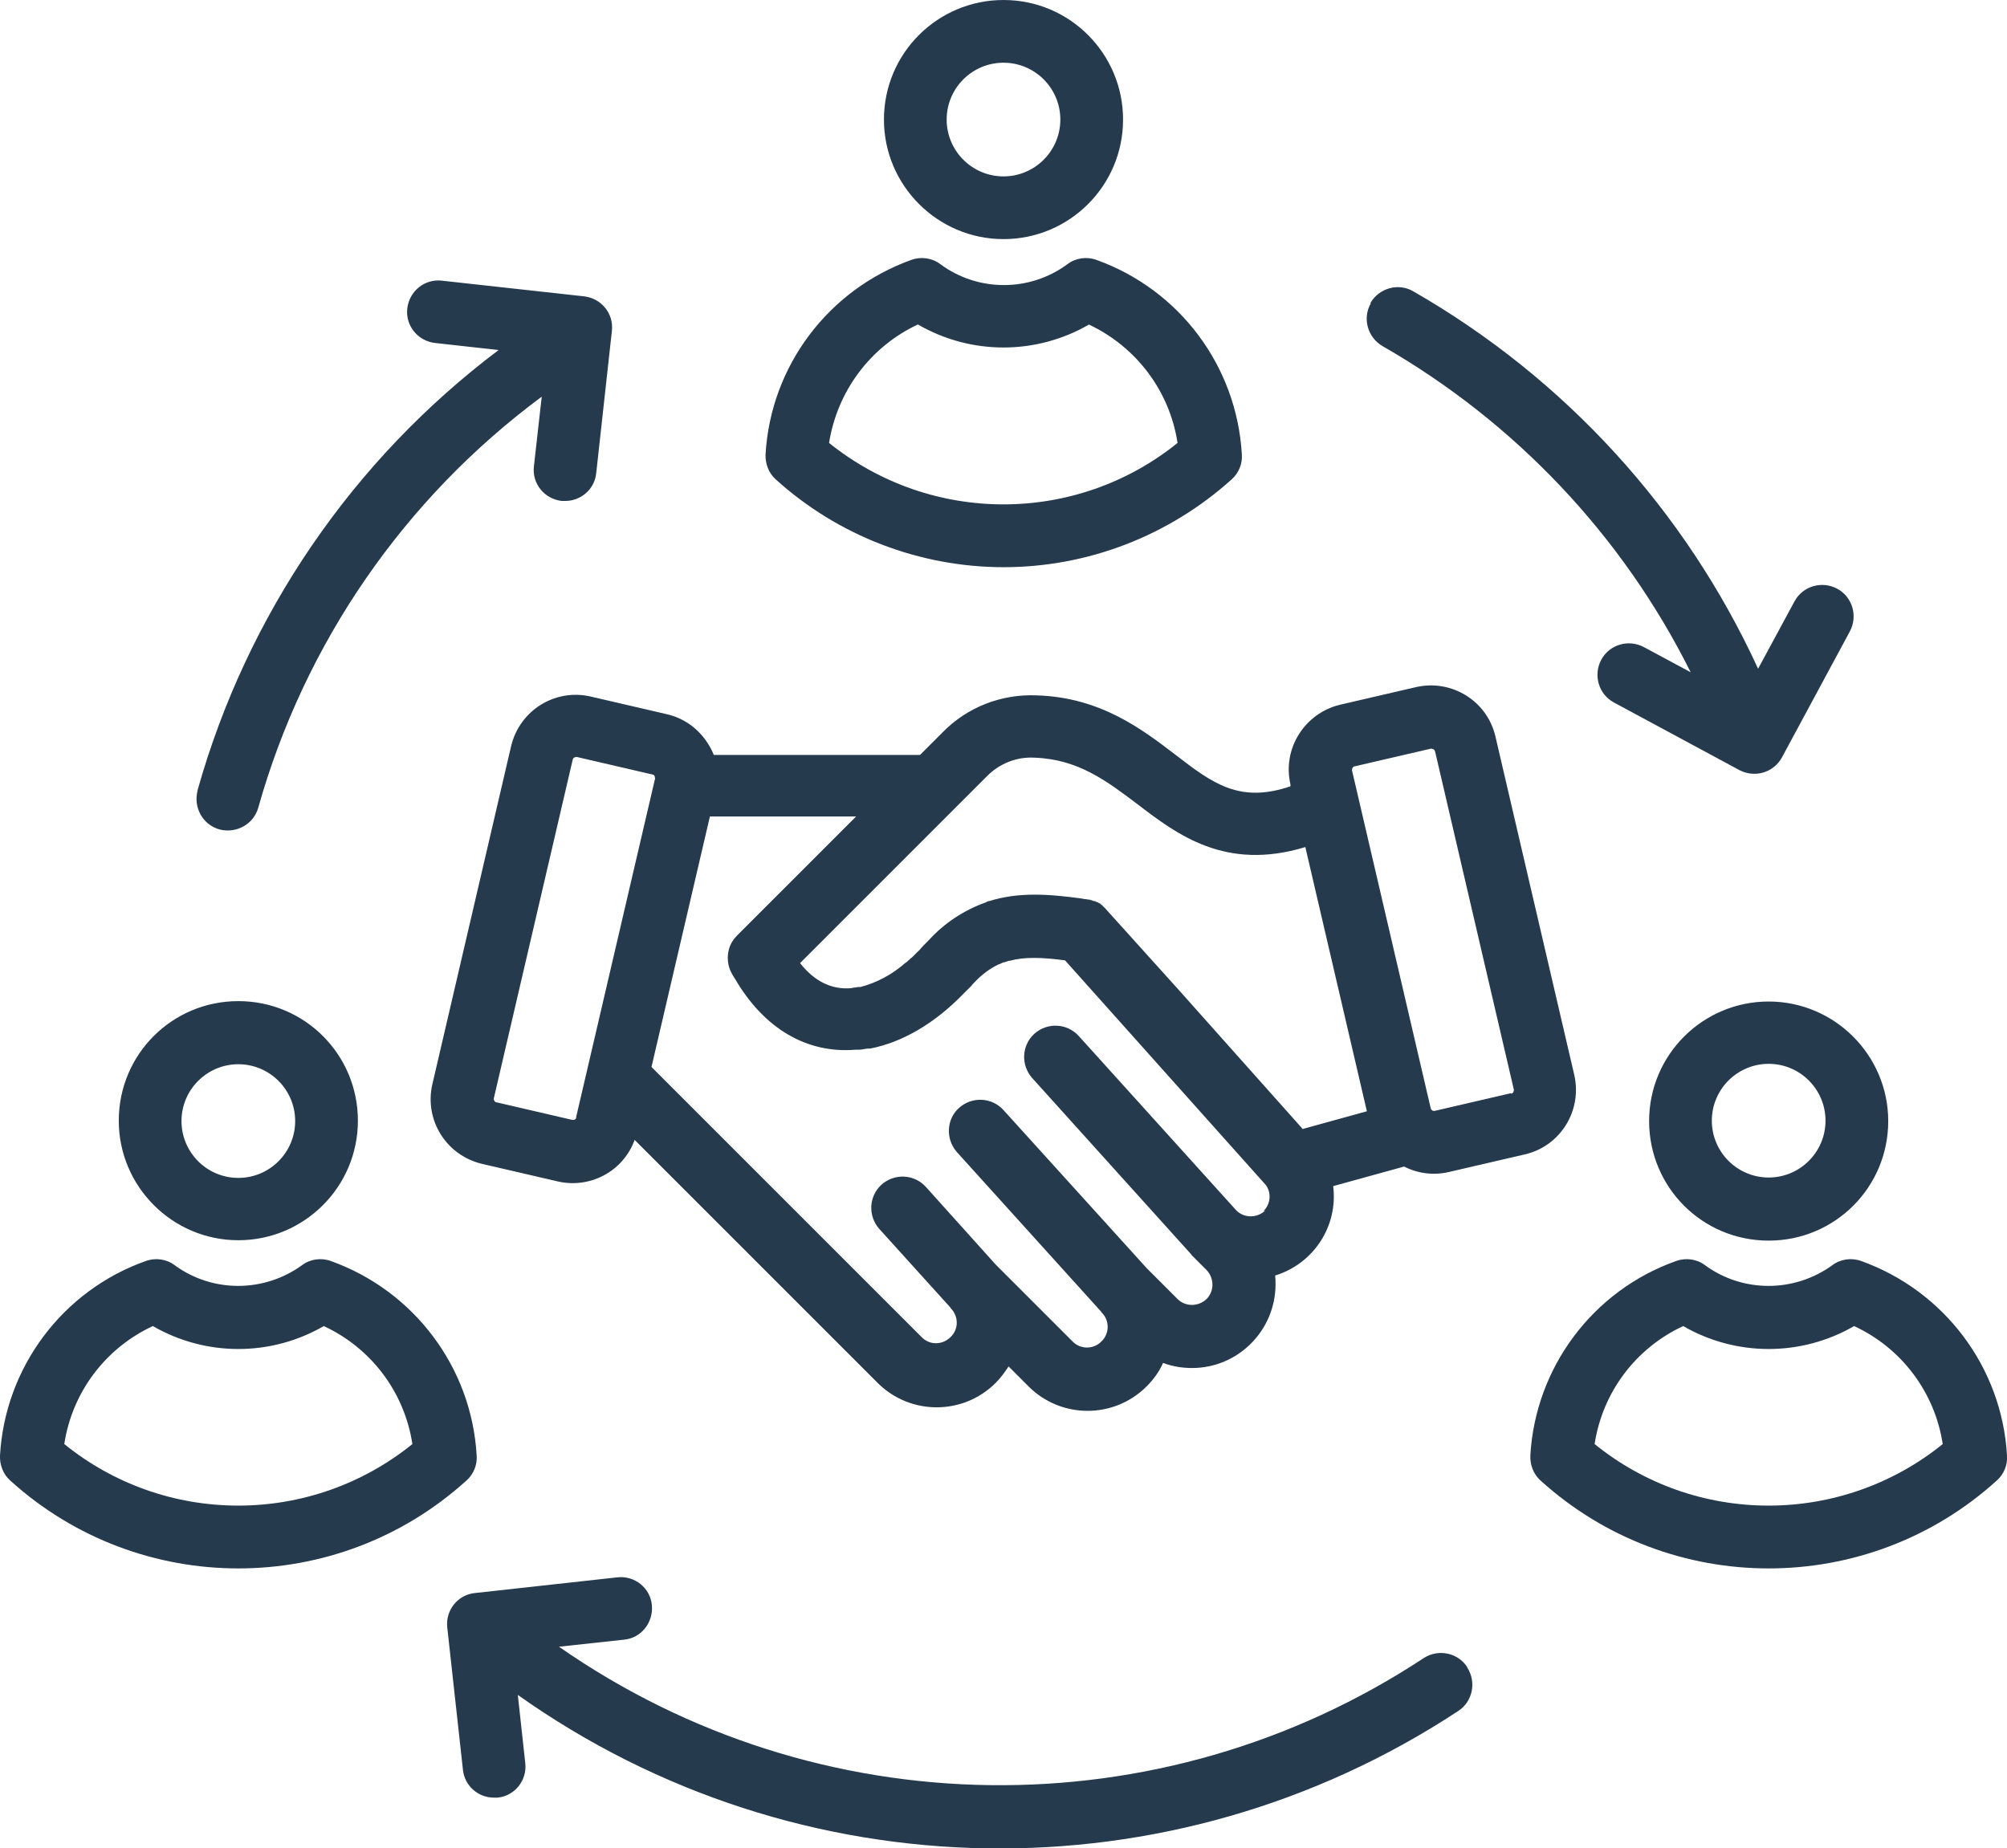 <?xml version="1.0" encoding="UTF-8"?>
<svg id="Layer_1" xmlns="http://www.w3.org/2000/svg" version="1.1" viewBox="0 0 512 471.5">
  <!-- Generator: Adobe Illustrator 29.5.1, SVG Export Plug-In . SVG Version: 2.1.0 Build 141)  -->
  <defs>
    <style>
      .st0 {
        fill: #263a4e;
      }
    </style>
  </defs>
  <path class="st0" d="M401.6,274.2l-20.1-86.3h0c-2.1-9.1-11.2-14.7-20.3-12.6l-19.4,4.5c-9,2.2-14.7,11.2-12.6,20.3v.5c-13,4.4-19.8-.7-29.4-8.1-8.5-6.5-19.1-14.6-35.3-15.1-9-.4-17.8,3-24.1,9.5l-5.7,5.7h-52.6c-.4-1-.9-2-1.5-2.9-2.4-3.8-6.1-6.5-10.5-7.5l-19.4-4.5c-9.1-2.1-18.1,3.5-20.3,12.6h0s-20.1,86.3-20.1,86.3c-2.1,9.1,3.5,18.1,12.6,20.3l19.4,4.5c8.3,1.9,16.7-2.6,19.6-10.6l62,62c8.3,8.3,21.8,8.3,30.1,0,1.3-1.3,2.3-2.7,3.3-4.2l5.1,5.1c8.3,8.3,21.8,8.3,30.1,0,1.7-1.7,3.2-3.7,4.2-6,2.4.9,4.9,1.3,7.4,1.3,11.7,0,21.2-9.5,21.3-21.2,0,0,0,0,0,0,0-.8,0-1.6-.1-2.4,9.8-3,16.1-12.6,14.8-22.8l18.1-5c3.5,1.8,7.5,2.3,11.4,1.4l19.4-4.5c9.1-2.1,14.7-11.2,12.6-20.3ZM147,285.1c-.1.5-.6.7-1,.6l-19.4-4.5c-.2,0-.4-.2-.5-.4-.1-.2-.2-.4-.1-.7l20.1-86.3c.1-.5.6-.7,1-.7l19.4,4.5c.2,0,.4.2.5.4,0,.2.1.3.1.5,0,.2,0,.4-.1.6l-20,85.8ZM322.8,308.8c-2.1,2-5.4,2-7.4,0l-40.2-44.5c-3-3.3-8-3.5-11.3-.6-3.3,3-3.5,8-.6,11.3l40.4,44.8s0,0,.1.1.1.1.1.2l3.9,3.9c2,2.1,2,5.4,0,7.4-2.1,2-5.4,2-7.4,0l-7.8-7.8-36.6-40.4c-3-3.3-8-3.5-11.3-.6s-3.5,8-.6,11.3l36.7,40.6s0,0,.1.1,0,.1.1.2c2.1,2,2.1,5.4,0,7.4-2,2.1-5.4,2.1-7.4,0,0,0,0,0,0,0l-19.6-19.6-17.8-19.8c-3-3.3-8-3.5-11.3-.6-3.3,3-3.5,8-.6,11.3l18,19.9s0,0,.1.1,0,.1.1.2c2.1,2.1,2.1,5.4,0,7.4-2.1,2.1-5.4,2.1-7.4,0l-68.9-68.9,14.9-63.9h37.3l-29.7,29.7-.7.7c-.9.9-1.6,2-2,3.3h0c-.6,2.1-.4,4.3.6,6.2.1.2.3.5.4.7l.3.5c0,0,.1.2.2.3,7.4,12.7,18.3,19.1,30.7,18.1.2,0,.3,0,.5,0,.5,0,.9,0,1.4-.1s1-.2,1.4-.2c.2,0,.3,0,.5,0,8.2-1.6,16.4-6.4,23.6-13.8,0,0,0,0,0,0,.4-.4.7-.7,1.1-1.1.2-.2.4-.4.6-.6h0c.1-.1.3-.3.4-.4.3-.4.7-.8,1-1.1,1.8-1.9,3.8-3.4,6.1-4.5,0,0,.1,0,.1,0,.4-.2.7-.3,1.1-.5,0,0,.2,0,.2,0,.4-.1.8-.3,1.2-.4,0,0,.1,0,.2,0,3.7-1,8.1-.9,14.1-.1l51.3,57.4c1.4,2.1,1.1,4.8-.7,6.6h0ZM332.4,288.1l-32-35.9-18.4-20.4c0-.1-.2-.2-.3-.3,0,0-.1-.1-.2-.2-.1-.1-.2-.2-.3-.3,0,0-.1-.1-.2-.2-.1,0-.2-.2-.4-.3,0,0-.1-.1-.2-.1-.1,0-.3-.2-.4-.2,0,0-.1,0-.2-.1-.2,0-.3-.2-.5-.2,0,0,0,0-.1,0-.2,0-.4-.1-.6-.2,0,0,0,0,0,0-.2,0-.4-.1-.7-.2h0c-.2,0-.5,0-.7-.1-.5,0-.9-.1-1.4-.2-8.2-1.1-15.9-1.7-23.5.7h-.2c-.2.1-.4.2-.6.3-5.6,2-10.6,5.3-14.5,9.6-.5.5-.9.9-1.4,1.4-.3.3-.6.7-.9,1-.1.1-.2.3-.4.4-.2.2-.4.4-.6.6-.3.3-.5.5-.8.8-.2.2-.4.4-.6.5-.1.1-.3.3-.4.4-.2.2-.5.4-.7.6,0,0-.2.1-.3.2-3.3,2.9-7.2,5-11.4,6.1-.1,0-.3,0-.4,0-.2,0-.5,0-.7.1-.4,0-.9.1-1.3.2-4.9.4-9.3-1.7-13-6.4l47.6-47.6c3.2-3.3,7.7-5.1,12.3-4.8,11.1.4,18.4,6,26.1,11.8,10.2,7.8,22.5,17.2,42.9,11l15.7,67.4-16.3,4.5ZM385.4,278.9l-19.4,4.5c-.2,0-.5,0-.6-.1-.2-.1-.3-.3-.4-.5l-20.1-86.3c0-.5.2-.9.7-1l19.4-4.5c0,0,.1,0,.2,0,.4,0,.8.3.9.7l20.1,86.3c0,.5-.2.9-.6,1h0ZM256,61c16.8,0,30.5-13.6,30.5-30.5,0-16.8-13.6-30.5-30.5-30.5-16.8,0-30.5,13.6-30.5,30.5h0c0,16.8,13.7,30.5,30.5,30.5ZM256,16c8,0,14.5,6.5,14.5,14.5s-6.5,14.5-14.5,14.5c-8,0-14.5-6.5-14.5-14.5h0c0-8,6.5-14.5,14.5-14.5h0ZM512,371.3c-1.3-22.5-16-42-37.2-49.6-2.5-.9-5.3-.5-7.4,1.1-9.7,7-22.8,7-32.4,0-2.1-1.6-4.9-2-7.4-1.1-21.2,7.5-35.9,27.1-37.2,49.6-.1,2.4.8,4.8,2.6,6.4,33,29.9,83.4,29.9,116.4,0,1.8-1.6,2.8-4,2.6-6.4h0ZM451.2,384.1c-16.2,0-31.8-5.5-44.4-15.7,2-13.2,10.5-24.5,22.6-30.1,13.5,7.8,30.1,7.8,43.6,0,12.1,5.6,20.6,16.9,22.6,30.1-12.6,10.2-28.3,15.7-44.4,15.7h0ZM349.6,77.3c2.2-3.8,7.1-5.2,10.9-3h0c38.7,22.2,69.4,55.8,88,96.3l9.3-17.2c2.1-3.9,7-5.3,10.9-3.2s5.3,7,3.2,10.9l-17.3,32.1c-2.1,3.9-6.9,5.3-10.8,3.3,0,0,0,0,0,0l-32.1-17.3c-3.9-2.1-5.3-7-3.2-10.9s7-5.3,10.9-3.2h0l11.9,6.4c-17.4-34.9-44.8-63.8-78.6-83.2-3.8-2.2-5.2-7.1-3-10.9ZM451.2,255.5c-16.8,0-30.5,13.6-30.5,30.5s13.6,30.5,30.5,30.5,30.5-13.6,30.5-30.5h0c0-16.8-13.7-30.5-30.5-30.5h0ZM451.2,300.4c-8,0-14.5-6.5-14.5-14.5,0-8,6.5-14.5,14.5-14.5,8,0,14.5,6.5,14.5,14.5h0c0,8-6.5,14.5-14.5,14.5h0ZM374.3,425.4c2.4,3.7,1.4,8.7-2.3,11.1,0,0,0,0,0,0-73.2,48.2-168.4,46.6-239.9-4.1l1.9,17.4c.5,4.4-2.7,8.4-7.1,8.8-.3,0-.6,0-.9,0-4.1,0-7.5-3.1-7.9-7.1l-4-36.3c-.5-4.4,2.7-8.4,7.1-8.8,0,0,0,0,0,0l36.3-4c4.4-.5,8.4,2.7,8.8,7.1s-2.7,8.4-7.1,8.8h0l-16.6,1.8c66,46,153.4,47.2,220.6,2.9,3.7-2.4,8.7-1.4,11.1,2.3,0,0,0,0,0,0ZM121.6,371.3c-1.3-22.5-16-42-37.2-49.6-2.5-.9-5.3-.5-7.4,1.1-9.7,7-22.8,7-32.4,0-2.1-1.6-4.9-2-7.4-1.1-21.2,7.5-35.9,27.1-37.2,49.6-.1,2.4.8,4.8,2.6,6.4,33,29.9,83.4,29.9,116.4,0,1.8-1.6,2.8-4,2.6-6.4ZM60.8,384.1c-16.2,0-31.8-5.5-44.4-15.7,2-13.2,10.5-24.5,22.6-30.1,13.5,7.8,30.1,7.8,43.6,0,12.1,5.6,20.6,16.9,22.6,30.1-12.6,10.2-28.3,15.7-44.4,15.7ZM50.4,201.6c12.6-44.8,39.6-84.3,76.8-112.3l-16.2-1.8c-4.4-.5-7.6-4.4-7.1-8.8.5-4.4,4.4-7.6,8.8-7.1l36.3,4c4.4.5,7.6,4.4,7.1,8.8l-4,36.3c-.4,4.1-3.9,7.1-7.9,7.1-.3,0-.6,0-.9,0-4.4-.5-7.6-4.4-7.1-8.8l2-17.8c-35.1,26-60.5,62.9-72.3,104.8-1.2,4.3-5.6,6.7-9.9,5.6-4.3-1.2-6.7-5.6-5.6-9.9h0ZM256,144.7c21.5,0,42.2-8,58.2-22.4,1.8-1.6,2.8-4,2.6-6.4-1.3-22.5-15.9-42-37.1-49.6-2.5-.9-5.3-.5-7.4,1.1-9.6,7.1-22.8,7.1-32.4,0-2.1-1.6-4.9-2-7.4-1.1-21.2,7.6-35.9,27.1-37.2,49.6-.1,2.4.8,4.8,2.6,6.4,15.9,14.4,36.7,22.4,58.2,22.4ZM234.2,82.8c13.5,7.8,30.1,7.8,43.6,0,12.1,5.7,20.6,17,22.6,30.2-25.9,20.9-62.9,20.9-88.9,0,2.1-13.2,10.5-24.5,22.6-30.2ZM60.8,316.4c16.8,0,30.5-13.6,30.5-30.5s-13.6-30.5-30.5-30.5-30.5,13.6-30.5,30.5h0c0,16.8,13.7,30.5,30.5,30.5ZM60.8,271.5c8,0,14.5,6.5,14.5,14.5s-6.5,14.5-14.5,14.5-14.5-6.5-14.5-14.5c0-8,6.5-14.5,14.5-14.5h0Z"/>
</svg>
